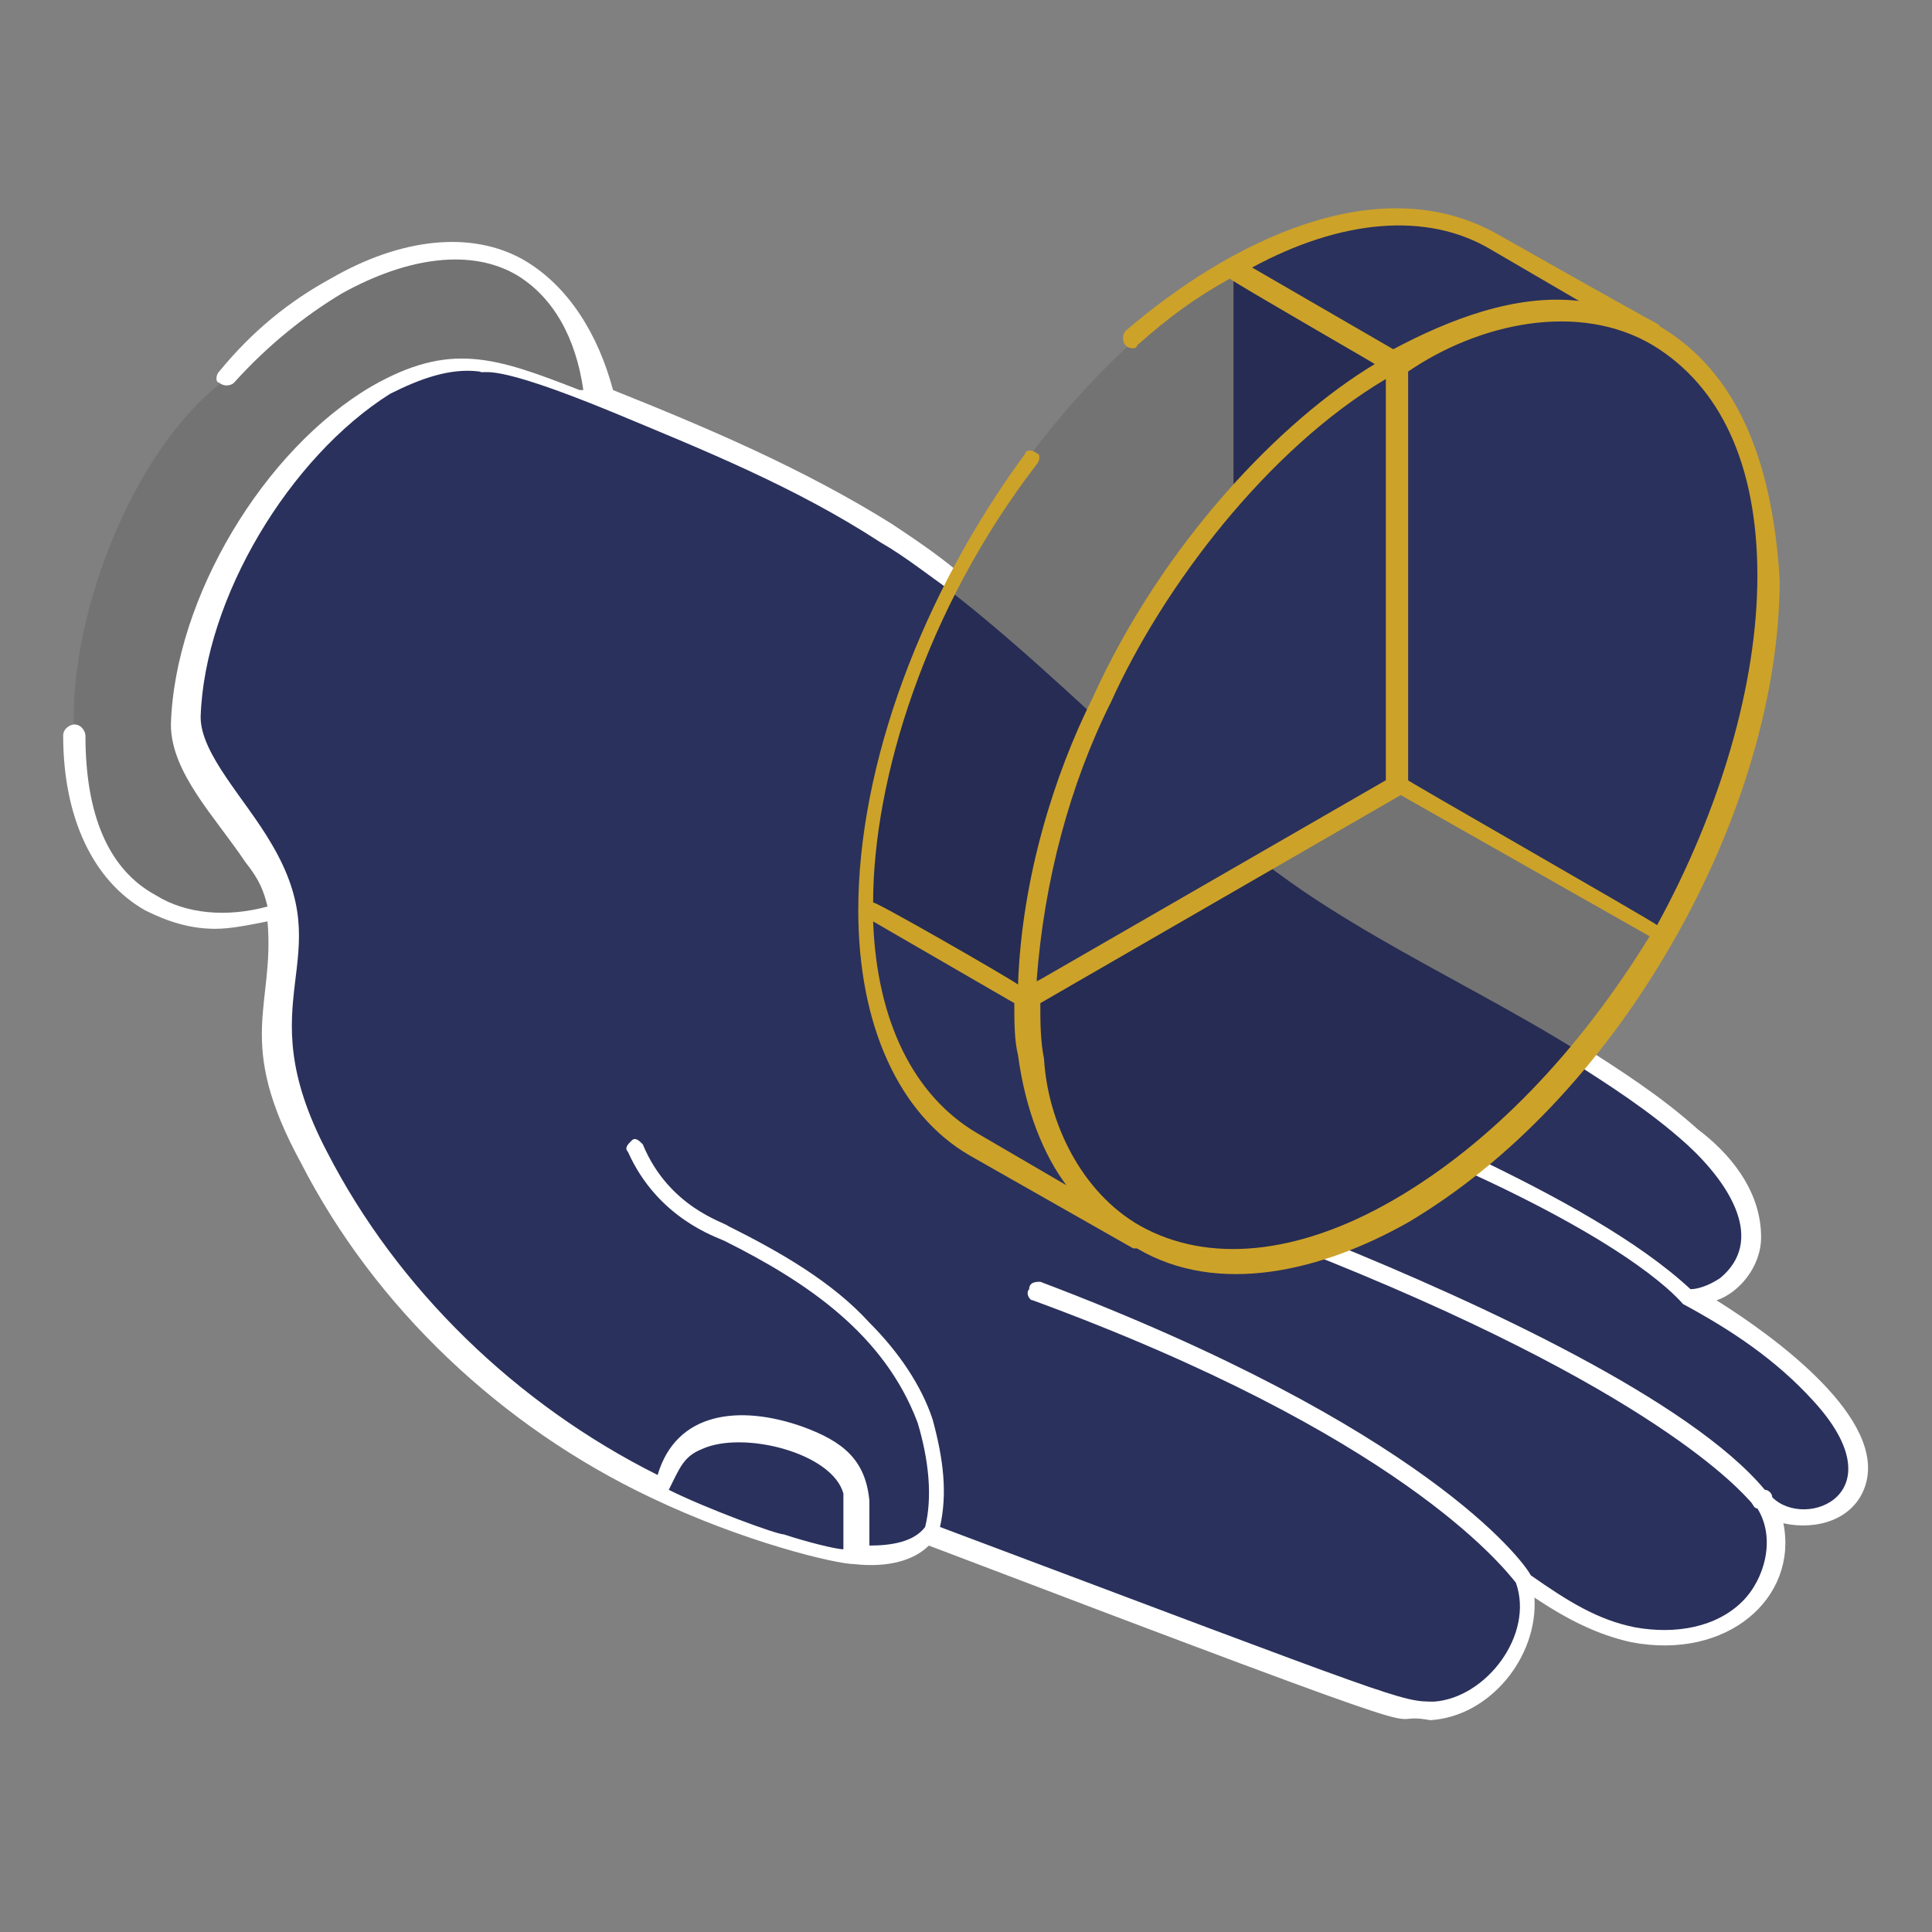 <svg width="100" height="100" viewBox="0 0 100 100" fill="none" xmlns="http://www.w3.org/2000/svg">
<rect x="0" y="0" width="100" height="100" fill="#808080" stroke="none"/>
<path d="M11.731 19.605C13.461 17.683 15.384 15.952 17.308 14.798C24.808 10.567 30.769 14.029 30.962 22.49C30.962 31.144 25 41.529 17.5 45.759C10 49.99 4.038 46.529 3.846 38.067C3.461 32.298 6.731 23.259 11.731 19.605Z" fill="black" fill-opacity="0.1"/>
<path d="M95.961 76.924C95.192 78.847 92.115 79.231 90.961 77.501C92.308 79.039 92.115 81.731 90.577 83.27C89.038 84.808 86.731 85.193 84.615 84.616C82.5 84.231 80.577 83.078 78.846 81.924C79.808 85.001 77.308 88.654 74.231 88.847C72.885 88.847 71.346 88.462 70 87.885C62.692 85.193 55.385 82.501 48.077 79.616C47.307 80.77 45.769 80.962 44.231 80.77C43.077 80.77 39.807 79.808 38.654 79.424C38.269 79.424 35.385 78.078 34.038 77.501C26.538 73.847 20.192 67.693 16.154 60.385C15.384 58.847 14.615 56.924 14.423 55.193C14.038 52.308 15.192 49.231 14.423 46.539C14.231 45.77 13.846 45.193 13.461 44.424C12.692 43.27 11.731 42.116 10.961 40.962C10.577 40.385 10.192 39.808 10 39.231C9.808 38.654 9.615 38.462 9.615 38.078V37.501C9.808 31.154 14.231 23.654 19.808 20.385C21.346 19.616 22.692 19.039 24.038 19.039H24.615C26.538 19.231 28.269 19.808 30 20.578C35.385 22.693 40.577 24.808 45.385 27.885C53.461 33.078 59.615 40.77 67.5 46.154C74.038 50.578 81.731 53.462 87.692 58.847C89.231 60.193 90.769 62.116 90.769 64.039C90.769 65.77 88.846 67.308 87.308 67.116C89.808 68.462 92.308 70.193 94.231 72.116C95.385 73.462 96.538 75.193 95.961 76.924Z" fill="#2A315C"/>
<path d="M87.308 67.113C87.308 67.113 83.654 62.69 66.539 56.344L87.308 67.113ZM44.231 80.767C43.847 80.767 43.654 80.767 43.27 80.575C40.001 79.805 36.924 78.844 33.847 77.305C34.039 76.921 34.616 75.575 35.193 74.998C35.385 74.805 35.77 74.613 36.154 74.421C38.462 73.459 43.462 74.613 44.231 76.921V80.767Z" fill="#2A315C"/>
<path d="M88.847 67.305C90 66.921 91.154 65.575 91.154 64.036C91.154 61.536 89.423 59.613 87.885 58.459C85.962 56.728 83.847 55.382 81.731 54.036C81.539 54.228 81.347 54.613 81.154 54.805C83.269 56.151 85.385 57.498 87.308 59.228C89.616 61.344 91.347 64.228 89.039 66.151C88.462 66.536 87.885 66.728 87.5 66.728C84.808 64.228 80.577 61.921 76.154 59.805C75.962 59.998 75.577 60.19 75.385 60.382C84.808 64.613 86.923 67.305 87.116 67.498C89.616 68.844 91.923 70.382 93.847 72.498C98.269 77.305 93.462 79.228 91.731 77.498C91.731 77.305 91.539 77.113 91.347 77.113C87.5 72.498 76.731 67.498 68.654 64.228C68.077 64.421 67.693 64.613 67.116 64.613C85.769 71.921 90.193 77.305 90.577 77.69C90.769 77.882 90.769 78.075 90.962 78.075C91.923 79.613 91.347 81.728 90.193 82.882C88.847 84.228 86.731 84.613 84.616 84.228C82.693 83.844 81.154 82.882 79.231 81.536C78.847 80.767 73.654 73.844 53.846 66.344C53.654 66.344 53.27 66.344 53.27 66.728C53.077 66.921 53.27 67.305 53.462 67.305C72.308 74.228 77.693 80.959 78.462 81.921C79.423 84.613 76.923 87.882 74.231 88.075C72.5 88.075 72.693 88.075 48.654 79.036C49.039 77.305 48.846 75.575 48.27 73.459C47.693 71.728 46.539 69.998 45 68.459C43.077 66.344 40.385 64.805 37.693 63.459C37.5 63.267 34.616 62.498 33.27 59.228C33.077 59.036 32.885 58.844 32.693 59.036C32.5 59.228 32.308 59.421 32.5 59.613C34.039 63.075 37.116 64.036 37.5 64.228C41.731 66.344 45.77 69.036 47.5 73.651C48.077 75.575 48.27 77.498 47.885 79.036C47.308 79.805 46.154 79.998 45 79.998V77.69C44.808 75.575 43.654 74.613 41.539 73.844C38.27 72.69 35 73.075 34.039 76.344C26.731 72.69 20.577 66.728 16.923 59.613C12.693 51.536 17.693 49.805 14.039 43.651C12.693 41.344 10.385 39.036 10.385 37.113C10.577 30.959 15 23.651 20.193 20.382C21.731 19.613 23.27 19.036 24.808 19.228C25.193 19.421 25.193 18.651 31.731 21.344C36.346 23.267 41.154 25.19 45.577 28.075C46.923 28.844 48.077 29.805 49.231 30.575C49.423 30.382 49.423 29.998 49.616 29.613C48.462 28.651 47.308 27.882 46.154 27.113C41.539 24.228 36.539 22.113 31.731 20.19C30.962 17.305 29.423 14.805 27.116 13.459C24.423 11.921 20.77 12.305 17.116 14.421C15 15.575 13.077 17.113 11.347 19.228C11.154 19.421 11.154 19.805 11.347 19.805C11.539 19.998 11.923 19.998 12.116 19.805C13.847 17.882 15.77 16.344 17.693 15.19C21.154 13.267 24.423 12.882 26.731 14.228C28.654 15.382 29.808 17.498 30.193 20.19H30C25.577 18.459 23.27 17.69 19.231 19.998C13.654 23.267 9.039 30.959 8.846 37.498C8.846 39.998 11.154 42.305 12.693 44.613C13.462 45.575 13.654 46.151 13.847 46.921C11.731 47.498 9.616 47.305 8.077 46.344C5.577 44.998 4.423 42.113 4.423 38.075C4.423 37.882 4.231 37.498 3.846 37.498C3.654 37.498 3.27 37.69 3.27 38.075C3.27 42.305 4.808 45.575 7.5 47.113C8.654 47.69 9.808 48.075 11.154 48.075C11.923 48.075 12.885 47.882 13.847 47.69C14.231 52.113 12.116 53.844 15.577 60.19C19.423 67.69 25.962 73.844 33.654 77.498C38.462 79.805 43.27 80.959 44.231 80.959C45.962 81.151 47.308 80.767 48.077 79.998C77.885 91.344 70.769 88.459 74.039 89.036C77.116 88.844 79.616 85.767 79.423 82.69C81.154 83.844 82.693 84.613 84.423 84.998C89.423 85.959 93.077 82.69 92.308 78.844C94.039 79.228 95.962 78.651 96.539 76.921C97.693 73.459 91.923 69.228 88.847 67.305ZM43.654 80.19C43.27 80.19 41.731 79.805 40.577 79.421C40.193 79.421 36.539 78.075 34.616 77.113C35.193 75.959 35.385 75.382 36.346 74.998C38.462 74.036 43.077 75.19 43.654 77.305V80.19Z" fill="white"/>
<path d="M72.308 18.651L63.847 13.844V35.767L72.308 40.575V18.651Z" fill="#2A315C"/>
<path d="M85.77 48.276L75.193 42.122L61.539 34.43L72.308 40.584L85.77 48.276Z" fill="#2A315C"/>
<path d="M72.309 40.573L63.847 35.766L44.809 46.727L53.27 51.727L72.309 40.573Z" fill="#2A315C"/>
<path d="M72.308 40.57L53.27 51.532C53.27 63.647 61.923 68.455 72.308 62.493C77.5 59.416 82.308 54.224 85.769 48.263L72.308 40.57Z" fill="black" fill-opacity="0.1"/>
<path d="M50.386 59.035L58.847 63.843C55.386 61.92 53.27 57.689 53.27 51.535L44.809 46.727C44.809 52.689 46.924 56.92 50.386 59.035ZM85.77 17.304L77.309 12.497C73.847 10.574 69.039 10.766 63.847 13.843L72.309 18.651C77.501 15.574 82.309 15.381 85.77 17.304Z" fill="#2A315C"/>
<path d="M72.309 18.663V40.586L85.77 48.279C89.232 42.317 91.347 35.586 91.347 29.625C91.347 17.509 82.693 12.702 72.309 18.663Z" fill="#2A315C"/>
<path d="M72.309 18.651L63.847 13.844C53.27 19.998 44.809 34.613 44.809 46.728L53.27 51.536C53.27 39.613 61.732 24.805 72.309 18.651Z" fill="black" fill-opacity="0.1"/>
<path d="M72.308 18.656C61.731 24.81 53.27 39.425 53.27 51.541L72.308 40.579V18.656Z" fill="#2A315C"/>
<path d="M85.962 16.923C85.193 16.346 89.039 18.654 77.501 12.116C71.347 8.654 63.655 12.5 58.27 17.116C58.078 17.308 58.078 17.692 58.27 17.885C58.462 18.077 58.847 18.077 58.847 17.885C60.578 16.346 61.924 15.385 63.655 14.423C63.847 14.616 71.539 19.039 71.155 18.846C66.347 21.731 60.193 28.077 56.539 36.154C54.616 40 52.885 45.385 52.693 50.962C52.501 50.77 44.808 46.346 45.193 46.731C45.193 40.385 47.885 31.539 53.655 24.039C53.847 23.846 53.847 23.462 53.655 23.462C53.462 23.27 53.078 23.27 53.078 23.462C47.693 30.77 44.424 39.616 44.424 47.116C44.424 53.077 46.539 57.693 50.193 59.808L58.655 64.616H58.847C63.078 67.116 68.462 65.769 72.885 63.27C78.078 60.193 82.885 55.193 86.539 48.846C90.193 42.5 92.116 35.77 92.116 30C91.731 23.654 89.808 19.231 85.962 16.923ZM85.578 17.885C89.039 20 90.962 24.039 90.962 29.808C90.962 35.385 89.039 41.923 85.77 47.885C85.578 47.693 72.116 40 72.885 40.385V19.231C76.539 16.731 81.731 15.577 85.578 17.885ZM64.808 13.846C69.424 11.346 73.847 10.962 77.116 12.885L81.731 15.577C78.462 15.193 75.001 16.539 72.116 18.077L64.808 13.846ZM57.501 36.346C60.193 30.385 65.578 23.27 71.731 19.616V40.385C49.039 53.462 54.424 50.385 53.655 50.77C54.039 45.577 55.385 40.577 57.501 36.346ZM50.578 58.654C47.308 56.731 45.385 52.885 45.193 47.693L52.501 51.923C52.501 52.885 52.501 53.846 52.693 54.616C53.078 57.5 54.039 59.808 55.193 61.346L50.578 58.654ZM72.116 62.116C67.116 65 62.501 65.385 59.039 63.462C55.962 61.731 54.231 58.077 54.039 54.808C53.847 53.846 53.847 52.885 53.847 51.923L72.501 41.154L85.385 48.462C81.731 54.423 77.116 59.231 72.116 62.116Z" fill="#CDA229"/>
</svg>
